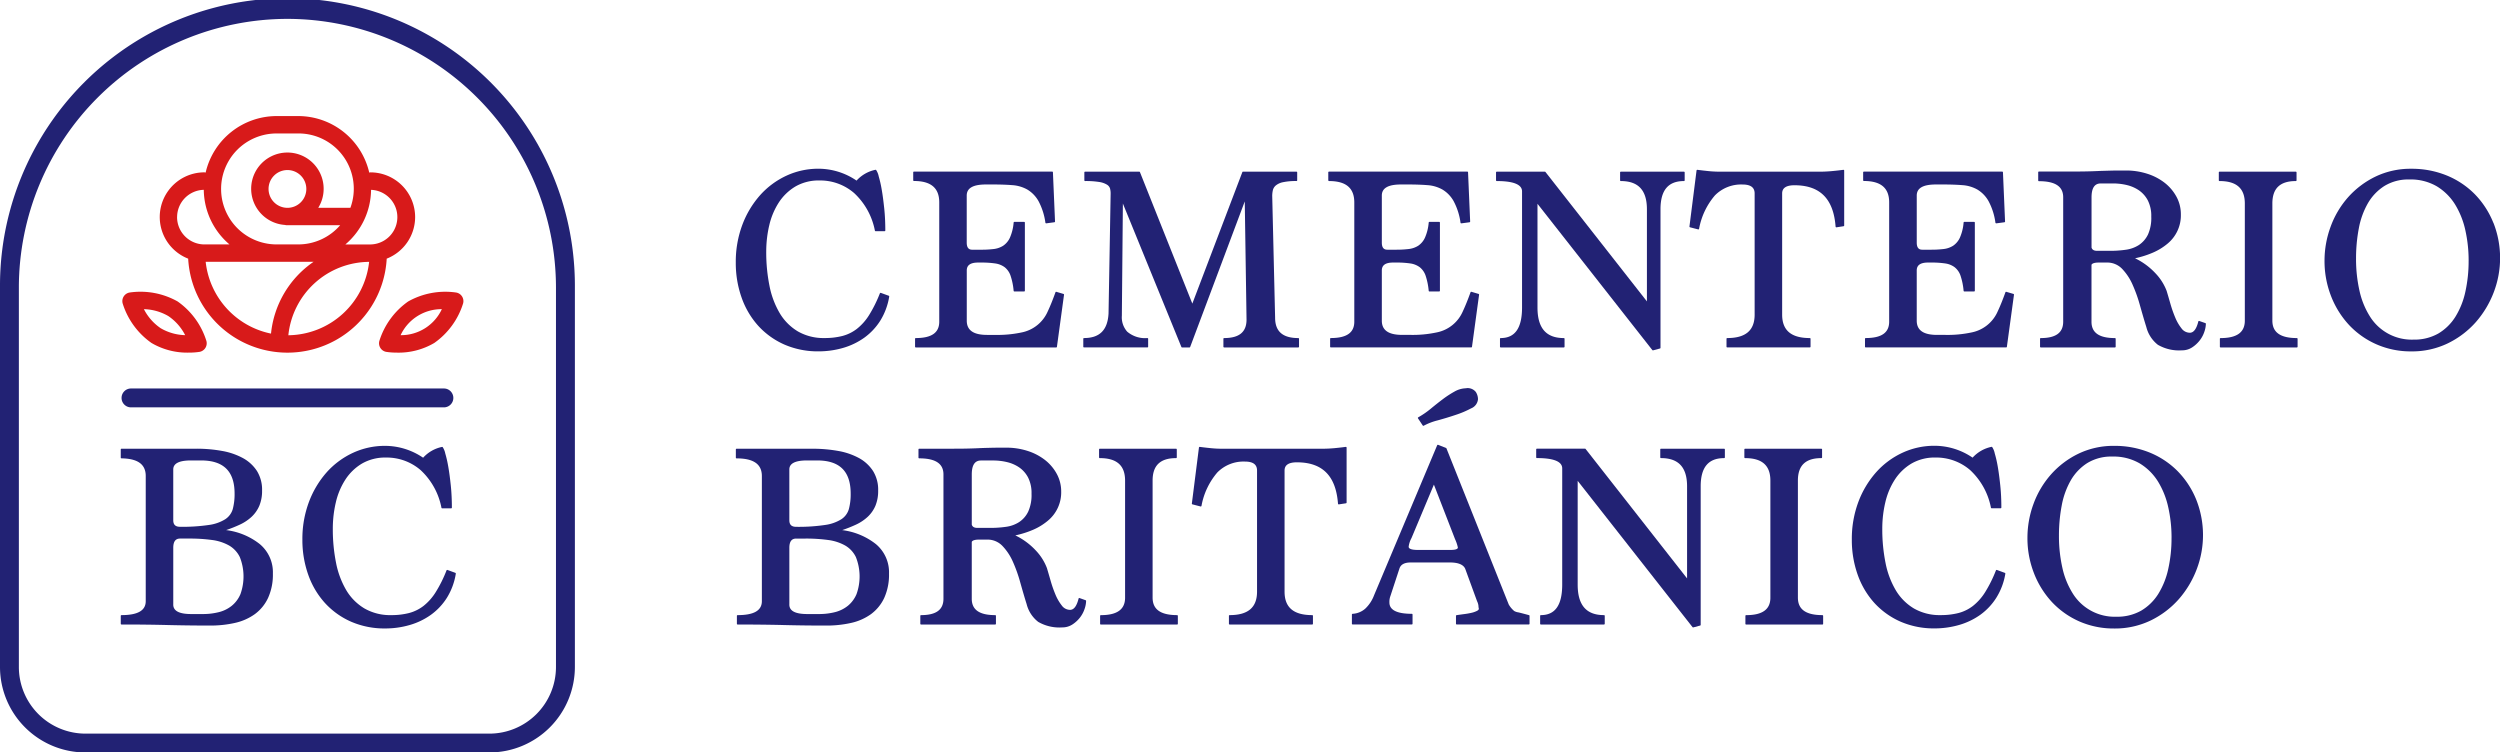 <svg xmlns="http://www.w3.org/2000/svg" xmlns:xlink="http://www.w3.org/1999/xlink" width="229.372" height="69.037" viewBox="0 0 229.372 69.037">
  <defs>
    <clipPath id="clip-path">
      <rect id="Rectángulo_87358" data-name="Rectángulo 87358" width="229.372" height="69.037" fill="#222274"/>
    </clipPath>
  </defs>
  <g id="logo" transform="translate(0 0)">
    <g id="Grupo_30998" data-name="Grupo 30998" transform="translate(0 0)" clip-path="url(#clip-path)">
      <path id="Trazado_52622" data-name="Trazado 52622" d="M72.835,25.041a.073.073,0,0,0-.088.04,12.081,12.081,0,0,1-.993,2,4.918,4.918,0,0,1-1.118,1.26,3.724,3.724,0,0,1-1.326.652,6.52,6.52,0,0,1-1.635.191,4.729,4.729,0,0,1-2.448-.606,4.811,4.811,0,0,1-1.664-1.665,7.909,7.909,0,0,1-.944-2.51,15.613,15.613,0,0,1-.3-3.157,10.525,10.525,0,0,1,.276-2.4,6.583,6.583,0,0,1,.871-2.088,4.694,4.694,0,0,1,1.521-1.473,4.255,4.255,0,0,1,2.232-.558,4.755,4.755,0,0,1,3.162,1.153,6.323,6.323,0,0,1,1.908,3.449.069.069,0,0,0,.067.053h.82a.068.068,0,0,0,.049-.02.067.067,0,0,0,.019-.049c0-.709-.032-1.393-.1-2.033s-.142-1.219-.23-1.717a10.633,10.633,0,0,0-.279-1.227,1.593,1.593,0,0,0-.234-.57.07.07,0,0,0-.06-.019,3.21,3.21,0,0,0-1.735.992,6.213,6.213,0,0,0-3.488-1.09,6.952,6.952,0,0,0-2.934.634,7.423,7.423,0,0,0-2.411,1.776,8.687,8.687,0,0,0-1.641,2.723,9.657,9.657,0,0,0-.607,3.474,9.5,9.5,0,0,0,.535,3.219,7.63,7.63,0,0,0,1.532,2.593,7.152,7.152,0,0,0,2.4,1.717,7.671,7.671,0,0,0,3.127.62,8.045,8.045,0,0,0,2.251-.316,6.419,6.419,0,0,0,1.949-.939,5.626,5.626,0,0,0,1.465-1.562,6.02,6.02,0,0,0,.819-2.208.071.071,0,0,0-.045-.077Z" transform="translate(7.982 1.831)" fill="#222274"/>
      <path id="Trazado_52623" data-name="Trazado 52623" d="M87.066,29.956l.651-4.776a.068.068,0,0,0-.049-.075l-.651-.193a.071.071,0,0,0-.085.043c-.238.666-.476,1.257-.709,1.754a3.31,3.31,0,0,1-2.391,1.928,10.577,10.577,0,0,1-2.43.227h-.747c-1.252,0-1.861-.428-1.861-1.305V22.953c0-.489.34-.727,1.041-.727h.289a8.46,8.46,0,0,1,1.292.084,1.887,1.887,0,0,1,.861.348,1.675,1.675,0,0,1,.532.766,6,6,0,0,1,.285,1.394.07.07,0,0,0,.069.061h.893a.068.068,0,0,0,.069-.068V18.564a.069.069,0,0,0-.069-.069h-.893a.07.07,0,0,0-.069.061,4.3,4.3,0,0,1-.342,1.388,1.788,1.788,0,0,1-.626.744,2.083,2.083,0,0,1-.887.3,9.65,9.65,0,0,1-1.114.06H79.3c-.219,0-.51-.068-.51-.654V16.079c0-.683.577-1.016,1.763-1.016h.676c.619,0,1.2.02,1.732.06a3.291,3.291,0,0,1,1.381.4,2.881,2.881,0,0,1,1.024,1.049,5.848,5.848,0,0,1,.642,2,.081.081,0,0,0,.077.057l.747-.1a.068.068,0,0,0,.06-.071l-.193-4.51a.069.069,0,0,0-.068-.067H73.95a.069.069,0,0,0-.069.069v.724a.069.069,0,0,0,.069.069c1.559,0,2.319.641,2.319,1.96V27.654c0,1.009-.7,1.5-2.15,1.5a.069.069,0,0,0-.069.069v.724a.068.068,0,0,0,.069.068H87a.068.068,0,0,0,.068-.059" transform="translate(9.906 1.863)" fill="#222274"/>
      <path id="Trazado_52624" data-name="Trazado 52624" d="M102.617,27.462c0,1.139-.671,1.692-2.053,1.692a.069.069,0,0,0-.069.069v.722a.069.069,0,0,0,.069.069h6.8a.069.069,0,0,0,.069-.069v-.722a.069.069,0,0,0-.069-.069c-1.43,0-2.125-.61-2.125-1.866l-.265-11.158a2.4,2.4,0,0,1,.059-.541.819.819,0,0,1,.269-.434,1.489,1.489,0,0,1,.657-.3,5.61,5.61,0,0,1,1.238-.108.068.068,0,0,0,.068-.069v-.722a.068.068,0,0,0-.068-.069h-4.9a.069.069,0,0,0-.065.044L97.644,25.993,92.838,13.931a.068.068,0,0,0-.064-.043H87.806a.069.069,0,0,0-.069.069v.722a.069.069,0,0,0,.069.069,7.677,7.677,0,0,1,1.289.085,1.9,1.9,0,0,1,.71.243.641.641,0,0,1,.285.346,1.759,1.759,0,0,1,.059.466L89.956,26.9c-.081,1.516-.815,2.253-2.247,2.253a.069.069,0,0,0-.069.069v.722a.069.069,0,0,0,.069.069h5.812a.069.069,0,0,0,.069-.069v-.722a.069.069,0,0,0-.069-.069,2.528,2.528,0,0,1-1.852-.586,1.979,1.979,0,0,1-.491-1.466l.094-10.291L96.64,29.973a.071.071,0,0,0,.065.042h.675a.068.068,0,0,0,.065-.044l5.009-13.355Z" transform="translate(11.751 1.863)" fill="#222274"/>
      <path id="Trazado_52625" data-name="Trazado 52625" d="M107.528,14.749c1.561,0,2.318.641,2.318,1.961V27.652c0,1.009-.7,1.5-2.149,1.5a.068.068,0,0,0-.069.068v.724a.069.069,0,0,0,.069.069h12.879a.068.068,0,0,0,.068-.06l.651-4.774a.069.069,0,0,0-.049-.076l-.651-.193a.071.071,0,0,0-.084.043c-.239.667-.477,1.257-.71,1.754a3.3,3.3,0,0,1-2.39,1.928,10.525,10.525,0,0,1-2.431.227h-.747c-1.252,0-1.861-.428-1.861-1.305V22.953c0-.49.34-.728,1.041-.728h.289a8.46,8.46,0,0,1,1.292.084,1.887,1.887,0,0,1,.861.348,1.681,1.681,0,0,1,.532.766,6.133,6.133,0,0,1,.286,1.394.069.069,0,0,0,.069.062h.891a.069.069,0,0,0,.069-.069V18.563a.069.069,0,0,0-.069-.069h-.891a.068.068,0,0,0-.069.061,4.291,4.291,0,0,1-.344,1.388,1.779,1.779,0,0,1-.625.744,2.1,2.1,0,0,1-.888.3,9.635,9.635,0,0,1-1.114.06h-.82c-.219,0-.51-.068-.51-.654V16.079c0-.684.577-1.016,1.764-1.016h.676c.619,0,1.2.02,1.732.06a3.258,3.258,0,0,1,1.381.4,2.863,2.863,0,0,1,1.024,1.049,5.84,5.84,0,0,1,.643,2c0,.036.039.053.076.058l.748-.1a.069.069,0,0,0,.06-.071l-.193-4.51a.068.068,0,0,0-.069-.066H107.528a.069.069,0,0,0-.069.069v.722a.069.069,0,0,0,.069.069" transform="translate(14.409 1.863)" fill="#222274"/>
      <path id="Trazado_52626" data-name="Trazado 52626" d="M121.1,14.749c1.538,0,2.318.319,2.318.946V26.347c0,1.888-.641,2.807-1.956,2.807a.068.068,0,0,0-.069.068v.724a.069.069,0,0,0,.069.069h5.787a.069.069,0,0,0,.069-.069v-.724a.068.068,0,0,0-.069-.068c-1.624,0-2.414-.916-2.414-2.8v-9.52l10.536,13.421a.07.07,0,0,0,.054.026.047.047,0,0,0,.018,0l.627-.169a.069.069,0,0,0,.051-.067V17.337c0-1.741.7-2.588,2.15-2.588a.068.068,0,0,0,.068-.069v-.722a.068.068,0,0,0-.068-.069h-5.788a.069.069,0,0,0-.069.069v.722a.069.069,0,0,0,.069.069c1.608,0,2.392.847,2.392,2.589V25.79l-9.311-11.876a.07.07,0,0,0-.054-.026H121.1a.069.069,0,0,0-.069.069v.722a.069.069,0,0,0,.069.069" transform="translate(16.228 1.863)" fill="#222274"/>
      <path id="Trazado_52627" data-name="Trazado 52627" d="M150.8,13.739c-.362.048-.727.088-1.083.12s-.7.049-1.031.049H139.4c-.3,0-.62-.016-.946-.049s-.686-.073-1.046-.12a.069.069,0,0,0-.052.015.071.071,0,0,0-.026.045l-.651,5.137a.069.069,0,0,0,.051.076l.748.193a.07.07,0,0,0,.052-.008.074.074,0,0,0,.032-.044,6.487,6.487,0,0,1,1.454-3.067,3.371,3.371,0,0,1,2.53-1c.75,0,1.114.27,1.114.823V27.024c0,1.447-.821,2.15-2.512,2.15a.069.069,0,0,0-.069.069v.722a.069.069,0,0,0,.069.069h7.572a.069.069,0,0,0,.069-.069v-.722a.069.069,0,0,0-.069-.069c-1.7,0-2.536-.7-2.536-2.15V15.906c0-.5.372-.751,1.132-.751,2.345,0,3.579,1.242,3.771,3.795a.068.068,0,0,0,.026.049.062.062,0,0,0,.053.015l.652-.1a.068.068,0,0,0,.058-.068v-5.04a.071.071,0,0,0-.024-.052.1.1,0,0,0-.053-.017" transform="translate(18.326 1.842)" fill="#222274"/>
      <path id="Trazado_52628" data-name="Trazado 52628" d="M163.869,24.911a.073.073,0,0,0-.085.043c-.238.667-.476,1.257-.709,1.754a3.31,3.31,0,0,1-2.389,1.928,10.525,10.525,0,0,1-2.431.227h-.747c-1.252,0-1.861-.428-1.861-1.305V22.953c0-.49.341-.728,1.041-.728h.289a8.46,8.46,0,0,1,1.292.084,1.876,1.876,0,0,1,.861.349,1.671,1.671,0,0,1,.532.764,6.018,6.018,0,0,1,.285,1.394.07.07,0,0,0,.069.062h.894a.068.068,0,0,0,.068-.069V18.563a.068.068,0,0,0-.068-.069h-.894a.07.07,0,0,0-.069.061,4.275,4.275,0,0,1-.341,1.388,1.793,1.793,0,0,1-.627.744,2.083,2.083,0,0,1-.887.3,9.621,9.621,0,0,1-1.114.06h-.82c-.219,0-.51-.068-.51-.654V16.079c0-.684.577-1.016,1.765-1.016h.675c.619,0,1.2.02,1.732.06a3.258,3.258,0,0,1,1.381.4,2.871,2.871,0,0,1,1.024,1.049,5.792,5.792,0,0,1,.642,2,.084.084,0,0,0,.077.058l.747-.1a.068.068,0,0,0,.06-.071l-.193-4.51a.068.068,0,0,0-.068-.066H150.8a.069.069,0,0,0-.069.069v.722a.069.069,0,0,0,.069.069c1.559,0,2.318.641,2.318,1.961V27.652c0,1.01-.7,1.5-2.149,1.5a.068.068,0,0,0-.069.068v.724a.069.069,0,0,0,.069.069H163.85a.069.069,0,0,0,.068-.06l.651-4.774a.069.069,0,0,0-.049-.076Z" transform="translate(20.211 1.863)" fill="#222274"/>
      <path id="Trazado_52629" data-name="Trazado 52629" d="M179.674,27.6a.068.068,0,0,0-.056,0,.067.067,0,0,0-.034.044c-.169.685-.43,1.033-.777,1.033a.947.947,0,0,1-.767-.4,4.176,4.176,0,0,1-.581-1.008,11.09,11.09,0,0,1-.443-1.27c-.129-.451-.242-.837-.339-1.161a4.837,4.837,0,0,0-1.039-1.629,6.238,6.238,0,0,0-1.861-1.364,8.537,8.537,0,0,0,1.633-.515,5.466,5.466,0,0,0,1.354-.83,3.361,3.361,0,0,0,1.218-2.682,3.352,3.352,0,0,0-.394-1.6,4.1,4.1,0,0,0-1.066-1.276,5.109,5.109,0,0,0-1.6-.844,6.3,6.3,0,0,0-1.976-.305c-.561,0-1.044,0-1.436.012s-.759.019-1.113.035-.7.028-1.071.036-.822.012-1.35.012h-3.014a.069.069,0,0,0-.069.069v.747a.069.069,0,0,0,.069.069c1.495,0,2.223.482,2.223,1.474V27.667c0,1.008-.673,1.5-2.054,1.5a.069.069,0,0,0-.069.069v.722a.069.069,0,0,0,.069.069h6.8a.069.069,0,0,0,.069-.069v-.722a.069.069,0,0,0-.069-.069c-1.446,0-2.149-.49-2.149-1.5V22.446c.059-.136.294-.209.678-.209h.724a1.884,1.884,0,0,1,1.4.57,5.014,5.014,0,0,1,.963,1.45,13.22,13.22,0,0,1,.684,1.919c.2.705.39,1.368.58,1.969a2.994,2.994,0,0,0,1.064,1.64,3.879,3.879,0,0,0,2.21.507,1.669,1.669,0,0,0,.942-.278,2.857,2.857,0,0,0,.692-.642,2.651,2.651,0,0,0,.421-.793,2.41,2.41,0,0,0,.136-.72.07.07,0,0,0-.047-.066Zm-4.727-7.9a2.389,2.389,0,0,1-.832.939,2.955,2.955,0,0,1-1.177.423,9.92,9.92,0,0,1-1.389.1h-1.254c-.285,0-.452-.1-.509-.3v-4.6c0-.862.277-1.282.846-1.282h1.158a5.48,5.48,0,0,1,1.215.143,3.387,3.387,0,0,1,1.123.484,2.59,2.59,0,0,1,.822.929,3.124,3.124,0,0,1,.316,1.486,3.7,3.7,0,0,1-.318,1.681" transform="translate(22.11 1.851)" fill="#222274"/>
      <path id="Trazado_52630" data-name="Trazado 52630" d="M186.663,29.154c-1.512,0-2.245-.523-2.245-1.6V16.806c0-1.384.7-2.057,2.149-2.057a.068.068,0,0,0,.069-.068v-.724a.069.069,0,0,0-.069-.069h-6.994a.069.069,0,0,0-.069.069v.724a.068.068,0,0,0,.069.068c1.561,0,2.318.674,2.318,2.057v10.75c0,1.075-.726,1.6-2.221,1.6a.069.069,0,0,0-.069.069v.722a.069.069,0,0,0,.069.069h6.993a.069.069,0,0,0,.069-.069v-.722a.069.069,0,0,0-.069-.069" transform="translate(24.069 1.863)" fill="#222274"/>
      <path id="Trazado_52631" data-name="Trazado 52631" d="M203.549,18.617A8.007,8.007,0,0,0,201.858,16a7.71,7.71,0,0,0-2.579-1.728,8.515,8.515,0,0,0-3.271-.619,7.415,7.415,0,0,0-3.274.718,8.069,8.069,0,0,0-2.518,1.9,8.417,8.417,0,0,0-1.6,2.7,8.995,8.995,0,0,0-.559,3.123,8.849,8.849,0,0,0,.6,3.243,8.259,8.259,0,0,0,1.653,2.651,7.662,7.662,0,0,0,2.52,1.776,7.819,7.819,0,0,0,3.187.645,7.539,7.539,0,0,0,3.358-.742,8.234,8.234,0,0,0,2.566-1.946,8.994,8.994,0,0,0,1.641-2.734,8.812,8.812,0,0,0-.025-6.369m-2.279,3.462a13.014,13.014,0,0,1-.3,2.861,7.252,7.252,0,0,1-.919,2.3,4.653,4.653,0,0,1-1.568,1.532,4.462,4.462,0,0,1-2.281.556,4.519,4.519,0,0,1-3.993-2.134,7.389,7.389,0,0,1-.955-2.362,13.213,13.213,0,0,1-.313-2.946,14.684,14.684,0,0,1,.253-2.756,7.28,7.28,0,0,1,.835-2.314,4.6,4.6,0,0,1,1.522-1.589,4.209,4.209,0,0,1,2.29-.593,4.771,4.771,0,0,1,2.509.628,5.07,5.07,0,0,1,1.677,1.664,7.63,7.63,0,0,1,.944,2.374,12.735,12.735,0,0,1,.3,2.779" transform="translate(25.215 1.831)" fill="#222274"/>
      <path id="Trazado_52632" data-name="Trazado 52632" d="M69.288,43.769a12.591,12.591,0,0,0,1.275-.508,4.141,4.141,0,0,0,1.079-.725,3,3,0,0,0,.7-1.013,3.559,3.559,0,0,0,.246-1.389,3.249,3.249,0,0,0-.468-1.785,3.579,3.579,0,0,0-1.275-1.182,6.273,6.273,0,0,0-1.911-.659,13.142,13.142,0,0,0-2.383-.205H59.6a.069.069,0,0,0-.069.069v.747a.069.069,0,0,0,.069.069c1.559,0,2.318.53,2.318,1.619V50.287c0,.862-.727,1.282-2.222,1.282a.068.068,0,0,0-.069.068v.725a.069.069,0,0,0,.069.069c1.554,0,2.975.016,4.227.048,1.279.033,2.6.048,3.913.048a10.156,10.156,0,0,0,2.266-.242,4.958,4.958,0,0,0,1.829-.807,3.9,3.9,0,0,0,1.213-1.486,5.18,5.18,0,0,0,.44-2.236,3.363,3.363,0,0,0-1.207-2.706,6.239,6.239,0,0,0-3.086-1.28M64.44,50.6V45.392c0-.57.205-.847.626-.847h.862A14.922,14.922,0,0,1,68,44.676a4.318,4.318,0,0,1,1.566.509,2.465,2.465,0,0,1,.978,1.058,4.8,4.8,0,0,1,.059,3.4,2.774,2.774,0,0,1-.781,1.059,3.089,3.089,0,0,1-1.183.59,5.925,5.925,0,0,1-1.49.178H66.094c-1.114,0-1.655-.285-1.655-.871M69.9,41.84a1.667,1.667,0,0,1-.682.927,3.771,3.771,0,0,1-1.508.531,16.471,16.471,0,0,1-2.644.169c-.428,0-.627-.193-.627-.607V38.2c0-.547.543-.823,1.613-.823h.937c2.071,0,3.077.995,3.077,3.042A5.255,5.255,0,0,1,69.9,41.84" transform="translate(7.982 4.868)" fill="#222274"/>
      <path id="Trazado_52633" data-name="Trazado 52633" d="M89.085,50.015a.068.068,0,0,0-.056.006.064.064,0,0,0-.034.044c-.168.685-.43,1.032-.777,1.032a.94.94,0,0,1-.765-.4,4.2,4.2,0,0,1-.582-1.009,11.41,11.41,0,0,1-.443-1.269c-.129-.451-.242-.837-.339-1.161a4.825,4.825,0,0,0-1.039-1.629,6.27,6.27,0,0,0-1.86-1.364,8.682,8.682,0,0,0,1.632-.515,5.443,5.443,0,0,0,1.354-.831A3.362,3.362,0,0,0,87.4,40.242a3.363,3.363,0,0,0-.395-1.6,4.086,4.086,0,0,0-1.066-1.275,5.113,5.113,0,0,0-1.6-.845,6.32,6.32,0,0,0-1.976-.305c-.56,0-1.043,0-1.436.012-.425.009-.789.02-1.111.036s-.68.027-1.072.036c-.348.008-.777.012-1.348.012H74.375a.068.068,0,0,0-.069.068v.748a.068.068,0,0,0,.069.068c1.495,0,2.223.483,2.223,1.475V50.081c0,1.008-.673,1.5-2.054,1.5a.069.069,0,0,0-.069.069v.724a.069.069,0,0,0,.069.069h6.8a.069.069,0,0,0,.069-.069v-.724a.069.069,0,0,0-.069-.069c-1.446,0-2.149-.49-2.149-1.5v-5.22c.059-.136.294-.21.678-.21H80.6a1.885,1.885,0,0,1,1.4.572,5.009,5.009,0,0,1,.964,1.45,13.23,13.23,0,0,1,.683,1.919c.2.707.39,1.368.58,1.968a2.984,2.984,0,0,0,1.064,1.64,3.875,3.875,0,0,0,2.21.507,1.671,1.671,0,0,0,.942-.277,2.854,2.854,0,0,0,.692-.642A2.648,2.648,0,0,0,89.55,51a2.4,2.4,0,0,0,.136-.721.07.07,0,0,0-.046-.066Zm-4.727-7.9a2.375,2.375,0,0,1-.831.938,2.944,2.944,0,0,1-1.178.424,9.85,9.85,0,0,1-1.389.1H79.705c-.286,0-.452-.1-.509-.3v-4.6c0-.863.277-1.283.847-1.283H81.2a5.416,5.416,0,0,1,1.215.144,3.344,3.344,0,0,1,1.123.484,2.569,2.569,0,0,1,.822.929,3.11,3.11,0,0,1,.318,1.486,3.7,3.7,0,0,1-.319,1.681" transform="translate(9.963 4.856)" fill="#222274"/>
      <path id="Trazado_52634" data-name="Trazado 52634" d="M96.075,51.568c-1.512,0-2.247-.523-2.247-1.6V39.22c0-1.382.7-2.056,2.15-2.056a.069.069,0,0,0,.069-.069v-.724a.069.069,0,0,0-.069-.069H88.985a.069.069,0,0,0-.069.069v.724a.069.069,0,0,0,.069.069c1.559,0,2.318.674,2.318,2.056V49.971c0,1.074-.727,1.6-2.222,1.6a.069.069,0,0,0-.069.069v.724a.069.069,0,0,0,.069.069h6.994a.069.069,0,0,0,.069-.069v-.724a.069.069,0,0,0-.069-.069" transform="translate(11.922 4.868)" fill="#222274"/>
      <path id="Trazado_52635" data-name="Trazado 52635" d="M110.543,36.153c-.374.05-.738.09-1.082.121s-.693.048-1.031.048H99.144c-.307,0-.625-.016-.946-.048s-.666-.07-1.047-.121a.084.084,0,0,0-.051.015.073.073,0,0,0-.027.045l-.651,5.137a.071.071,0,0,0,.051.076l.747.193a.074.074,0,0,0,.054-.008.079.079,0,0,0,.032-.044A6.482,6.482,0,0,1,98.759,38.5a3.371,3.371,0,0,1,2.53-1c.75,0,1.114.269,1.114.822V49.438c0,1.447-.822,2.15-2.512,2.15a.068.068,0,0,0-.068.069v.724a.068.068,0,0,0,.068.069h7.572a.069.069,0,0,0,.069-.069v-.724a.069.069,0,0,0-.069-.069c-1.706,0-2.535-.7-2.535-2.15V38.32c0-.5.37-.751,1.131-.751,2.346,0,3.58,1.242,3.771,3.795a.072.072,0,0,0,.026.049.074.074,0,0,0,.053.015l.652-.1a.068.068,0,0,0,.059-.068V36.222a.071.071,0,0,0-.024-.052.1.1,0,0,0-.054-.017" transform="translate(12.929 4.848)" fill="#222274"/>
      <path id="Trazado_52636" data-name="Trazado 52636" d="M119.144,31.411a2.237,2.237,0,0,0-1.071.3,9.1,9.1,0,0,0-1.082.705c-.361.272-.73.565-1.1.87a7.72,7.72,0,0,1-1.148.789.07.07,0,0,0-.034.044.076.076,0,0,0,.01.054l.434.652a.069.069,0,0,0,.092.022,5.567,5.567,0,0,1,1.274-.489c.558-.153,1.11-.319,1.643-.5a8.673,8.673,0,0,0,1.423-.6,1,1,0,0,0,.638-.845,1.254,1.254,0,0,0-.2-.663.959.959,0,0,0-.878-.346" transform="translate(15.381 4.212)" fill="#222274"/>
      <path id="Trazado_52637" data-name="Trazado 52637" d="M124.64,51.359a1.054,1.054,0,0,1-.378-.124,2.258,2.258,0,0,1-.5-.594l-5.716-14.326a.068.068,0,0,0-.039-.039l-.722-.288a.07.07,0,0,0-.09.037L111.4,49.8a3.253,3.253,0,0,1-.813,1.226,1.905,1.905,0,0,1-1.152.465.069.069,0,0,0-.065.069V52.4a.069.069,0,0,0,.069.069h5.427a.068.068,0,0,0,.068-.069V51.56a.068.068,0,0,0-.068-.069c-1.363,0-2.054-.348-2.054-1.035a1.531,1.531,0,0,1,.093-.6l.821-2.5c.119-.387.46-.575,1.042-.575h3.594c.769,0,1.243.2,1.406.582l1.086,2.971a1.283,1.283,0,0,1,.127.423,1.335,1.335,0,0,0,.036.271c0,.069-.057.134-.168.193a2.09,2.09,0,0,1-.49.175,6.572,6.572,0,0,1-.669.119c-.25.033-.488.065-.712.1a.068.068,0,0,0-.059.068V52.4a.069.069,0,0,0,.069.069H125.6a.069.069,0,0,0,.069-.069V51.68a.068.068,0,0,0-.051-.067c-.418-.112-.744-.2-.978-.254m-5.548-5.949c0,.181-.356.22-.654.22H115.4c-.375,0-.823-.05-.823-.293a2.229,2.229,0,0,1,.26-.793l2.057-4.906,1.939,5a3.814,3.814,0,0,1,.261.771" transform="translate(14.665 4.825)" fill="#222274"/>
      <path id="Trazado_52638" data-name="Trazado 52638" d="M141.519,36.3h-5.788a.068.068,0,0,0-.068.069v.724a.068.068,0,0,0,.068.069c1.609,0,2.392.847,2.392,2.589V48.2l-9.31-11.876a.07.07,0,0,0-.056-.026h-4.409a.068.068,0,0,0-.068.069v.724a.068.068,0,0,0,.068.069c1.539,0,2.319.318,2.319.945V48.762c0,1.887-.641,2.806-1.956,2.806a.069.069,0,0,0-.069.069v.724a.069.069,0,0,0,.069.069H130.5a.069.069,0,0,0,.069-.069v-.724a.069.069,0,0,0-.069-.069c-1.625,0-2.414-.916-2.414-2.8V39.248l10.535,13.42a.071.071,0,0,0,.056.027l.018,0,.627-.169a.069.069,0,0,0,.05-.067V39.752c0-1.741.7-2.588,2.15-2.588a.069.069,0,0,0,.069-.069v-.724a.069.069,0,0,0-.069-.069" transform="translate(16.664 4.868)" fill="#222274"/>
      <path id="Trazado_52639" data-name="Trazado 52639" d="M148.28,51.568c-1.512,0-2.247-.523-2.247-1.6V39.22c0-1.382.7-2.056,2.15-2.056a.069.069,0,0,0,.069-.069v-.724a.069.069,0,0,0-.069-.069H141.19a.069.069,0,0,0-.069.069v.724a.069.069,0,0,0,.069.069c1.559,0,2.318.674,2.318,2.056V49.971c0,1.074-.727,1.6-2.222,1.6a.069.069,0,0,0-.069.069v.724a.069.069,0,0,0,.069.069h6.994a.069.069,0,0,0,.069-.069v-.724a.069.069,0,0,0-.069-.069" transform="translate(18.922 4.868)" fill="#222274"/>
      <path id="Trazado_52640" data-name="Trazado 52640" d="M163.126,47.455a.072.072,0,0,0-.088.04,12.083,12.083,0,0,1-.993,2,4.924,4.924,0,0,1-1.118,1.261,3.712,3.712,0,0,1-1.326.651,6.5,6.5,0,0,1-1.634.191,4.723,4.723,0,0,1-2.449-.606,4.8,4.8,0,0,1-1.665-1.665,7.88,7.88,0,0,1-.944-2.51,15.652,15.652,0,0,1-.3-3.157,10.455,10.455,0,0,1,.277-2.4,6.553,6.553,0,0,1,.871-2.088,4.649,4.649,0,0,1,1.521-1.473,4.251,4.251,0,0,1,2.231-.558,4.76,4.76,0,0,1,3.163,1.153,6.337,6.337,0,0,1,1.906,3.449.069.069,0,0,0,.067.053h.82a.069.069,0,0,0,.069-.069c0-.709-.033-1.393-.1-2.032s-.142-1.22-.229-1.718a10.775,10.775,0,0,0-.28-1.226,1.618,1.618,0,0,0-.234-.572.064.064,0,0,0-.06-.019,3.214,3.214,0,0,0-1.735.992,6.208,6.208,0,0,0-3.488-1.09,6.952,6.952,0,0,0-2.934.634,7.4,7.4,0,0,0-2.41,1.776,8.681,8.681,0,0,0-1.642,2.723,9.656,9.656,0,0,0-.607,3.474,9.5,9.5,0,0,0,.535,3.219,7.623,7.623,0,0,0,1.532,2.593,7.146,7.146,0,0,0,2.4,1.717,7.667,7.667,0,0,0,3.127.62,8.051,8.051,0,0,0,2.251-.316,6.423,6.423,0,0,0,1.951-.938,5.641,5.641,0,0,0,1.464-1.563A5.98,5.98,0,0,0,163.9,47.8a.072.072,0,0,0-.045-.077Z" transform="translate(20.088 4.837)" fill="#222274"/>
      <path id="Trazado_52641" data-name="Trazado 52641" d="M177.828,38.417a7.692,7.692,0,0,0-2.579-1.728,8.511,8.511,0,0,0-3.271-.619,7.406,7.406,0,0,0-3.273.718,8.03,8.03,0,0,0-2.518,1.9,8.444,8.444,0,0,0-1.606,2.7,9.013,9.013,0,0,0-.559,3.123,8.826,8.826,0,0,0,.6,3.243,8.289,8.289,0,0,0,1.654,2.653,7.7,7.7,0,0,0,2.519,1.776,7.845,7.845,0,0,0,3.187.644,7.548,7.548,0,0,0,3.359-.742,8.229,8.229,0,0,0,2.565-1.946,8.972,8.972,0,0,0,1.641-2.734,8.812,8.812,0,0,0-.025-6.369,8,8,0,0,0-1.691-2.615m-.589,6.078a12.97,12.97,0,0,1-.3,2.861,7.269,7.269,0,0,1-.919,2.3,4.638,4.638,0,0,1-1.568,1.531,4.459,4.459,0,0,1-2.281.556,4.523,4.523,0,0,1-3.993-2.134,7.377,7.377,0,0,1-.955-2.362,13.206,13.206,0,0,1-.313-2.946,14.655,14.655,0,0,1,.253-2.756A7.311,7.311,0,0,1,168,39.233a4.6,4.6,0,0,1,1.522-1.59,4.222,4.222,0,0,1,2.291-.592,4.775,4.775,0,0,1,2.507.627A5.059,5.059,0,0,1,176,39.342a7.619,7.619,0,0,1,.944,2.374,12.706,12.706,0,0,1,.3,2.779" transform="translate(21.993 4.837)" fill="#222274"/>
      <path id="Trazado_52642" data-name="Trazado 52642" d="M39.408,33.161H10.7a.866.866,0,0,1,0-1.732H39.408a.866.866,0,0,1,0,1.732" transform="translate(1.319 4.214)" fill="#222274"/>
      <path id="Trazado_52643" data-name="Trazado 52643" d="M44.9,69.037H7.841A7.851,7.851,0,0,1,0,61.2V26.373a26.373,26.373,0,1,1,52.745,0V61.2A7.852,7.852,0,0,1,44.9,69.037M26.372,1.732A24.67,24.67,0,0,0,1.731,26.373V61.2a6.117,6.117,0,0,0,6.11,6.11H44.9a6.117,6.117,0,0,0,6.11-6.11V26.373A24.669,24.669,0,0,0,26.372,1.732" transform="translate(0 0)" fill="#222274"/>
      <path id="Trazado_52644" data-name="Trazado 52644" d="M32.336,29.188a6.61,6.61,0,0,1-1.009-.069.8.8,0,0,1-.633-1,6.961,6.961,0,0,1,2.641-3.623,6.944,6.944,0,0,1,4.409-.821.8.8,0,0,1,.634,1A6.948,6.948,0,0,1,35.736,28.3a6.45,6.45,0,0,1-3.4.889M36.428,25.2a4.137,4.137,0,0,0-3.784,2.387A4.129,4.129,0,0,0,36.428,25.2m-2.667-.036h0Z" transform="translate(4.111 3.165)" fill="#d81a1a"/>
      <path id="Trazado_52645" data-name="Trazado 52645" d="M15.968,29.188a6.457,6.457,0,0,1-3.4-.889,6.951,6.951,0,0,1-2.641-3.625.8.8,0,0,1,.633-1,6.943,6.943,0,0,1,4.41.82,6.945,6.945,0,0,1,2.64,3.625.8.8,0,0,1-.633,1,6.593,6.593,0,0,1-1.009.069M11.876,25.2a4.667,4.667,0,0,0,1.541,1.749,4.681,4.681,0,0,0,2.245.637,4.673,4.673,0,0,0-1.542-1.75,4.681,4.681,0,0,0-2.244-.636" transform="translate(1.327 3.165)" fill="#d81a1a"/>
      <path id="Trazado_52646" data-name="Trazado 52646" d="M36.355,18.655a4.107,4.107,0,0,0-4.1-4.1.675.675,0,0,0-.11.023A6.693,6.693,0,0,0,25.636,9.39H23.643a6.693,6.693,0,0,0-6.509,5.186.728.728,0,0,0-.11-.023,4.1,4.1,0,0,0-1.492,7.919,9.121,9.121,0,0,0,18.215,0,4.107,4.107,0,0,0,2.608-3.817M23.643,10.985h1.993a5.072,5.072,0,0,1,4.779,6.823H27.466a3.325,3.325,0,1,0-3.052,1.571.715.715,0,0,0,.111.023h4.954a5.078,5.078,0,0,1-3.843,1.764H23.643a5.09,5.09,0,1,1,0-10.18m-.737,5.089a1.733,1.733,0,1,1,1.733,1.734,1.735,1.735,0,0,1-1.733-1.734m-8.39,2.582a2.509,2.509,0,0,1,2.447-2.5,6.667,6.667,0,0,0,2.359,5.01h-2.3a2.512,2.512,0,0,1-2.509-2.509m2.629,4.1h9.9a9.076,9.076,0,0,0-3.91,6.591,7.554,7.554,0,0,1-5.994-6.591M24.723,29.5a7.5,7.5,0,0,1,7.411-6.733A7.546,7.546,0,0,1,24.723,29.5m7.531-8.331h-2.3a6.67,6.67,0,0,0,2.358-5.01,2.506,2.506,0,0,1-.06,5.01" transform="translate(1.733 1.259)" fill="#d81a1a"/>
      <path id="Trazado_52647" data-name="Trazado 52647" d="M19.437,43.768a12.593,12.593,0,0,0,1.272-.509,4.129,4.129,0,0,0,1.079-.724,3.009,3.009,0,0,0,.7-1.013,3.534,3.534,0,0,0,.247-1.389,3.255,3.255,0,0,0-.468-1.786,3.558,3.558,0,0,0-1.276-1.179,6.244,6.244,0,0,0-1.91-.66A13.079,13.079,0,0,0,16.7,36.3H9.838a.069.069,0,0,0-.069.069v.747a.069.069,0,0,0,.069.069c1.5.023,2.223.551,2.223,1.619V50.286c0,.862-.727,1.282-2.222,1.282a.068.068,0,0,0-.069.068v.725a.068.068,0,0,0,.069.068c1.553,0,2.975.017,4.226.049,1.28.032,2.6.048,3.914.048a10.146,10.146,0,0,0,2.265-.242,4.963,4.963,0,0,0,1.83-.809,3.88,3.88,0,0,0,1.212-1.485,5.166,5.166,0,0,0,.441-2.236,3.363,3.363,0,0,0-1.207-2.706,6.22,6.22,0,0,0-3.084-1.28m.61-1.929a1.667,1.667,0,0,1-.682.927,3.784,3.784,0,0,1-1.509.531,16.63,16.63,0,0,1-2.642.168c-.428,0-.627-.193-.627-.606V38.2c0-.547.542-.823,1.612-.823h.938c2.07,0,3.077.995,3.077,3.042a5.3,5.3,0,0,1-.166,1.416M14.587,50.6V45.391c0-.57.205-.847.626-.847h.862a14.987,14.987,0,0,1,2.072.132,4.324,4.324,0,0,1,1.567.509,2.482,2.482,0,0,1,.978,1.057,4.806,4.806,0,0,1,.059,3.4,2.768,2.768,0,0,1-.783,1.059,3.073,3.073,0,0,1-1.183.59,5.911,5.911,0,0,1-1.49.179H16.241c-1.114,0-1.655-.286-1.655-.872" transform="translate(1.31 4.868)" fill="#222274"/>
      <path id="Trazado_52648" data-name="Trazado 52648" d="M38.5,47.721l-.724-.265a.072.072,0,0,0-.088.04,11.9,11.9,0,0,1-.995,2,4.917,4.917,0,0,1-1.117,1.261,3.749,3.749,0,0,1-1.326.651,6.441,6.441,0,0,1-1.634.191,4.723,4.723,0,0,1-2.448-.606A4.8,4.8,0,0,1,28.5,49.33a7.943,7.943,0,0,1-.945-2.511,15.7,15.7,0,0,1-.3-3.157,10.475,10.475,0,0,1,.276-2.4,6.578,6.578,0,0,1,.871-2.088A4.672,4.672,0,0,1,29.922,37.7a4.265,4.265,0,0,1,2.231-.558A4.763,4.763,0,0,1,35.317,38.3a6.328,6.328,0,0,1,1.905,3.449.07.07,0,0,0,.068.053h.82a.069.069,0,0,0,.069-.069c0-.7-.033-1.388-.1-2.033s-.142-1.217-.23-1.717a10.807,10.807,0,0,0-.279-1.226,1.577,1.577,0,0,0-.235-.57.064.064,0,0,0-.059-.02,3.218,3.218,0,0,0-1.735.992,6.211,6.211,0,0,0-3.487-1.089,6.952,6.952,0,0,0-2.935.633,7.423,7.423,0,0,0-2.411,1.776A8.708,8.708,0,0,0,25.071,41.2a9.648,9.648,0,0,0-.607,3.474A9.522,9.522,0,0,0,25,47.893a7.614,7.614,0,0,0,1.533,2.593,7.13,7.13,0,0,0,2.4,1.717,7.68,7.68,0,0,0,3.128.62,7.99,7.99,0,0,0,2.25-.316,6.367,6.367,0,0,0,1.949-.939,5.626,5.626,0,0,0,1.465-1.562A5.977,5.977,0,0,0,38.54,47.8a.068.068,0,0,0-.044-.076" transform="translate(3.28 4.837)" fill="#222274"/>
    </g>
  </g>
</svg>
